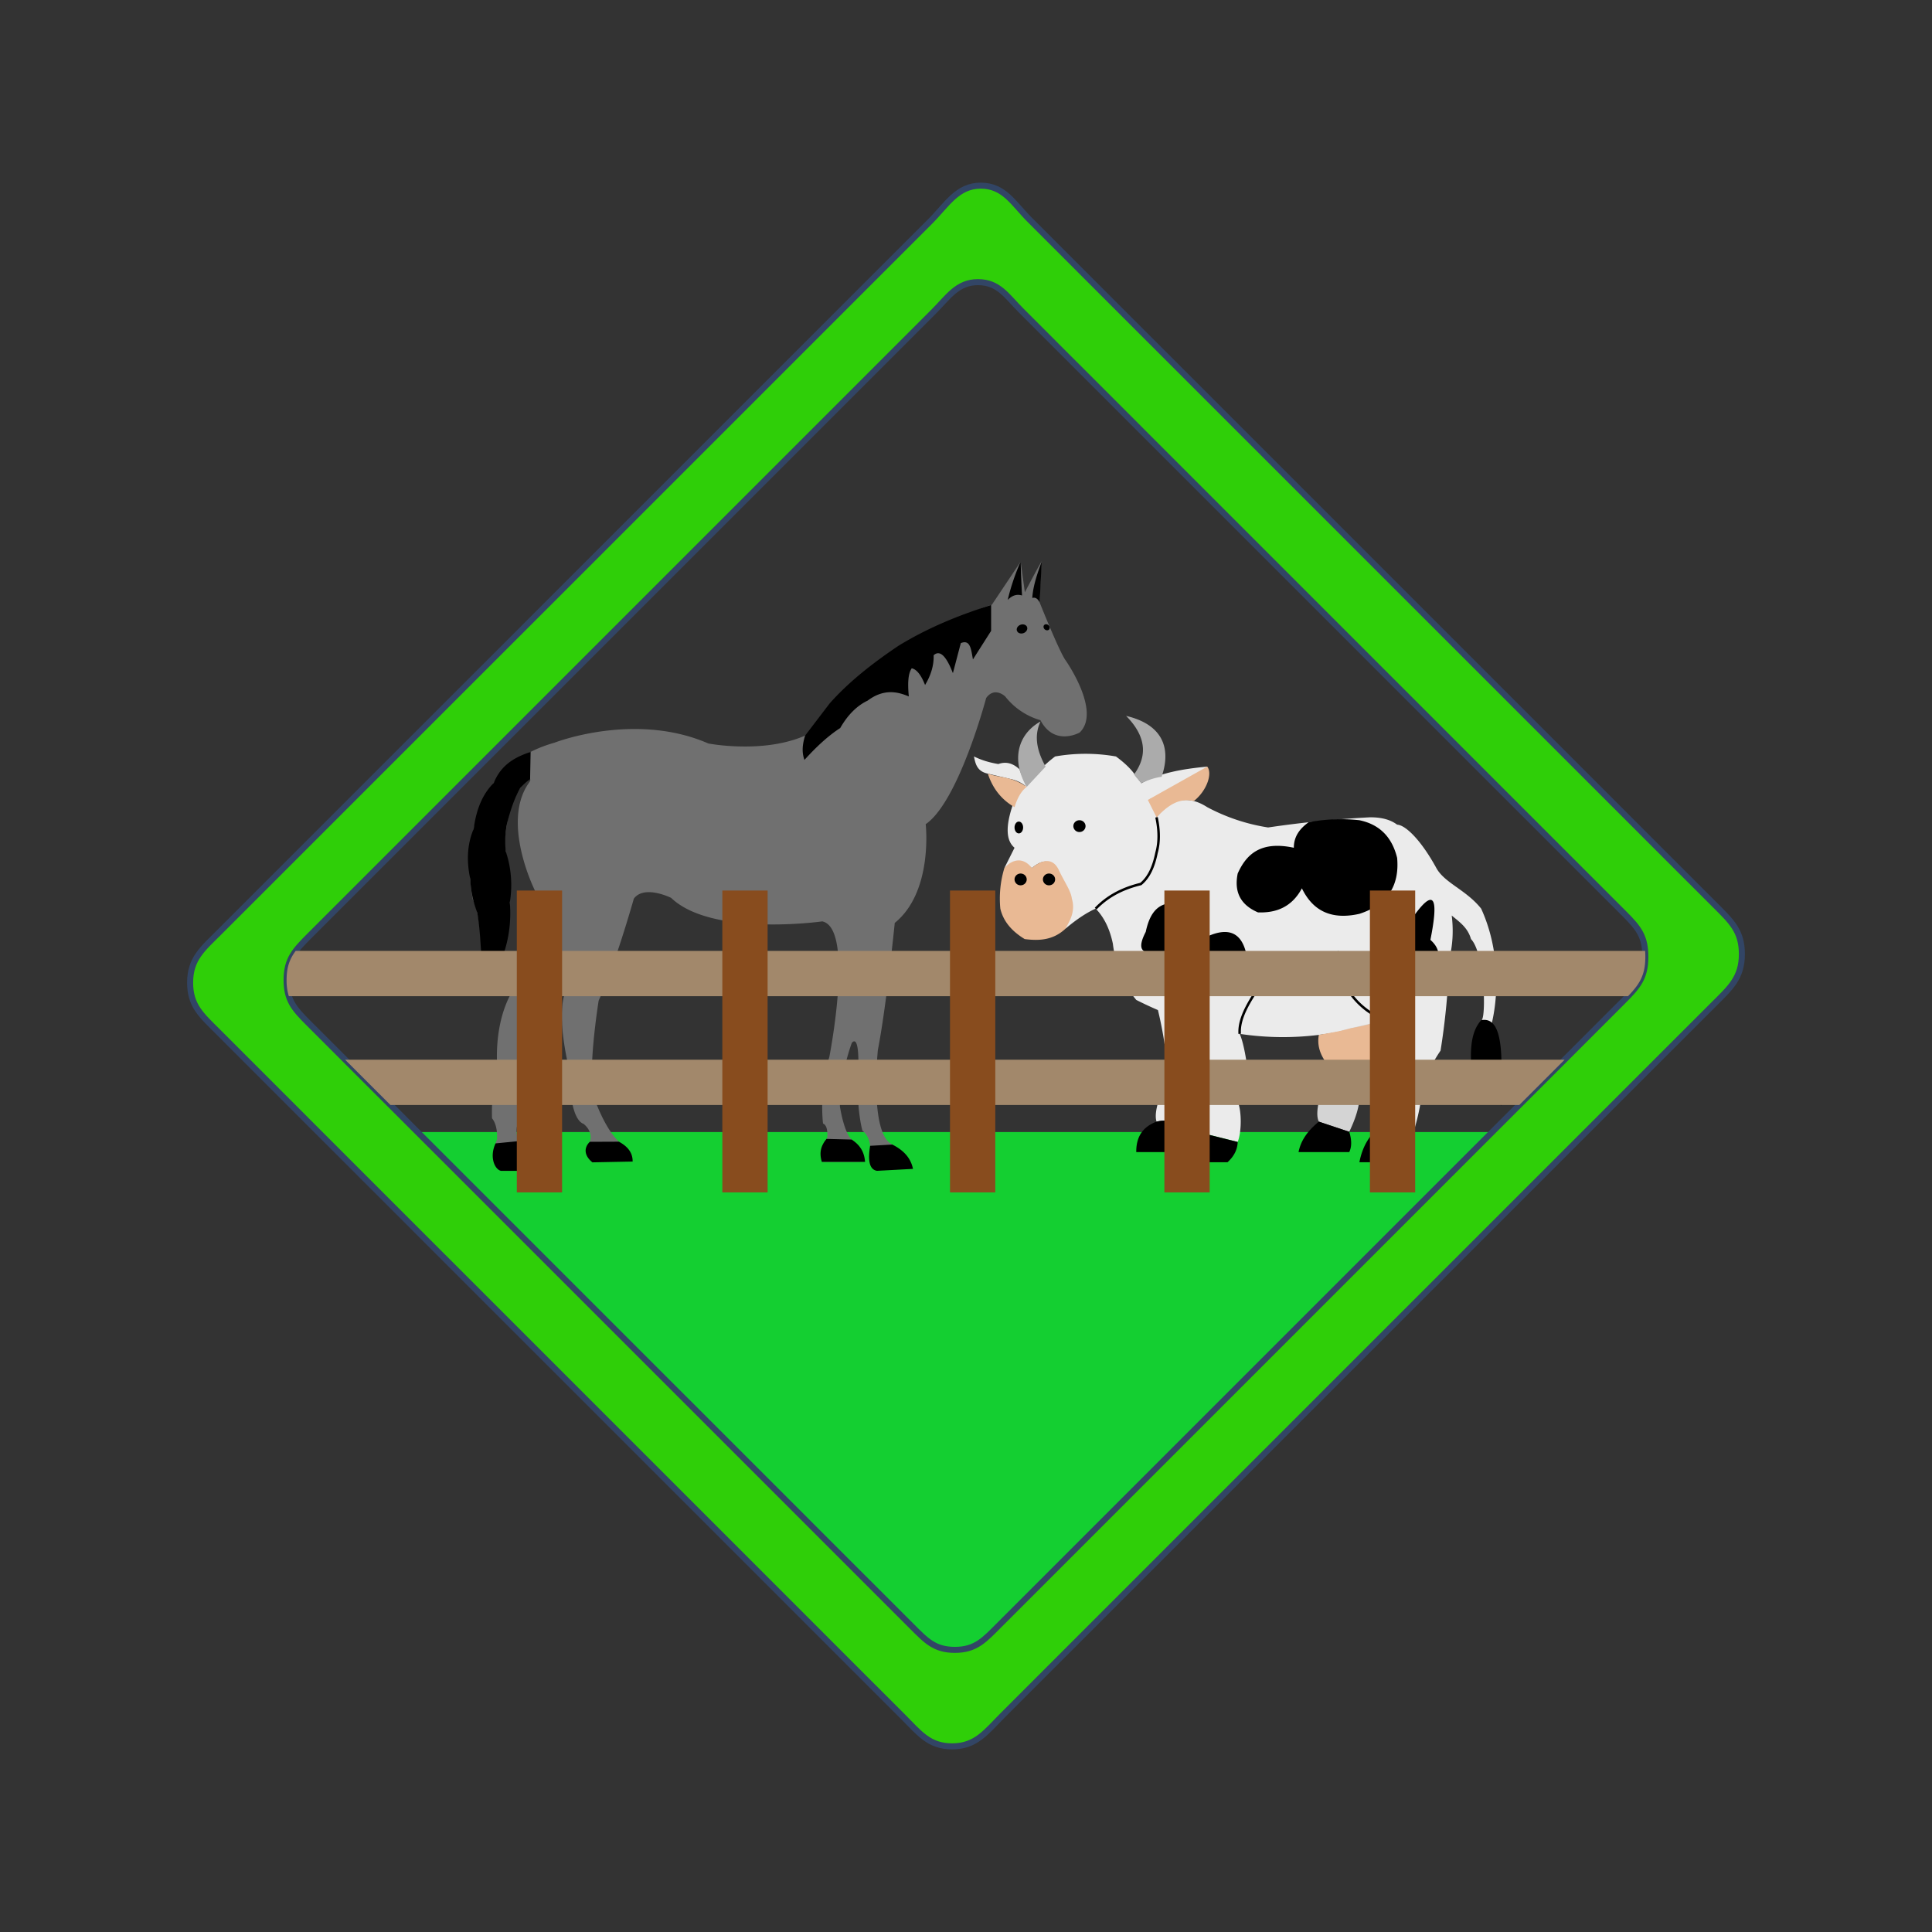 <svg xmlns="http://www.w3.org/2000/svg" xml:space="preserve" fill-rule="evenodd" clip-rule="evenodd" viewBox="0 0 64 64">
  <rect x="0" y="0" width="64" height="64" fill="#333333" stroke="none"/>
  <g id="green">
    <path fill="#14cf31" d="M13.83 37.5h35.603l-.098.098L37.533 49.4l-2.95 2.951-1.476 1.475c-.491.492-.779.828-1.475.828-.673 0-.952-.305-1.427-.78l-2.856-2.855-1.427-1.428-5.711-5.71-5.71-5.71-.671-.671Z"/>
    <path fill="#2fcf08" fill-rule="nonzero" stroke="#324565" stroke-width="0.2px" d="M32.488 6.15c-.778 0-1.12.63-1.68 1.191l-1.681 1.68-10.085 10.085-6.724 6.723-5.042 5.042c-.56.56-.978.888-.978 1.681 0 .764.378 1.081.919 1.621l4.864 4.865 6.487 6.486 8.108 8.108 1.621 1.622 1.622 1.621c.54.541.857.975 1.621.975.793 0 1.121-.474 1.681-1.034l1.681-1.681 1.681-1.68 18.489-18.489 1.681-1.68c.56-.56.949-.889.949-1.681 0-.764-.349-1.081-.89-1.622l-1.622-1.621-1.621-1.622-14.594-14.594-1.622-1.621-3.243-3.244c-.541-.54-.843-1.131-1.622-1.131Zm-.092 3.196c.685 0 .952.461 1.428.937l1.427 1.428 1.428 1.427 1.427 1.428 5.71 5.71 5.71 5.711 1.428 1.427 1.427 1.428 1.428 1.427c.476.476.695.755.695 1.428 0 .695-.251.983-.743 1.475l-2.95 2.951-1.476 1.475L37.533 49.4l-2.95 2.951-1.476 1.475c-.491.492-.779.828-1.475.828-.673 0-.952-.305-1.427-.78l-2.856-2.855-1.427-1.428-5.711-5.71-5.71-5.71-4.283-4.282c-.476-.476-.724-.755-.724-1.428 0-.695.28-.983.772-1.475l20.655-20.655c.492-.492.791-.985 1.475-.985Z"/>
  </g>
  <g id="white">
    <path fill="#ebebeb" d="M49.095 33.774c-.009.017-.019.024-.03.022l.03-.022Zm-15.109-7.763c.297-.359.613-.686.966-.952a5.809 5.809 0 0 1 2.016 0c.304.224.535.448.672.672.06.07.117.142.17.215.607-.344 1.374-.475 2.182-.551-.154.383-.384.592-.672.672-.545.161-.938.291-1.209.397.088.195.154.399.201.611.464-.593 1.011-.767 1.68-.336a6.35 6.35 0 0 0 2.016.672 35.812 35.812 0 0 1 3.36-.336c.38-.006.686.072.914.243.256.009.763.46 1.299 1.437.272.496.986.721 1.484 1.344.634 1.382.575 2.92.336 3.865-.043-.147-.219-.068-.306-.19.133-.23.076-2.204-.366-2.666-.107-.372-.355-.546-.639-.78.063.506.033.99-.084 1.452a23.463 23.463 0 0 1-.286 3.024c-.258.372-.376.703-.567.672a7.125 7.125 0 0 1-.441 2.352l-.84-.336c-.152-.37.018-.705.168-1.008.05-.581.051-1.032 0-1.344-.252-.504-.305-.941-.256-1.344-1.635.555-3.204.679-4.718.452.101.225.191.642.27 1.228-.21.199-.294.574-.336 1.008.142.353.127 1.024 0 1.344l-1.344-.336c.048-.495.153-1.286.336-1.68-.056-.299-.18-.643-.336-1.008v.336c.029.742.09 1.744-.15 2.352h-.186c-.271-.308-.603-.432-1.008-.336-.085-.267.05-.706.293-1.344.047-.124-.022-.528.043-.672a12.722 12.722 0 0 0-.29-1.68c-.241-.104-.48-.216-.718-.336-.45-.542-.69-1.171-.775-1.863-.11-.525-.31-.895-.569-1.162-.289.13-.619.341-1.008.672.057-.629.009-1.285-.336-2.016-.162-.268-.406-.303-.769 0-.287-.201-.591-.202-.912 0l.337-.672c-.328-.273-.278-.84 0-1.584.117-.16.237-.316.36-.466a1.19 1.19 0 0 0-.508-.231l-.737-.174c-.357-.076-.409-.322-.46-.569.203.097.437.188.808.251.233-.084.467-.045.701.174.071.191.143.364.214.527Z"/>
  </g>
  <g id="grey">
    <path fill="#d4d4d4" d="M44.448 34.132a14.383 14.383 0 0 1-.76 2.352c-.07.33-.064.544 0 .672l1.008.336c.217-.452.321-.812.336-1.096a6.913 6.913 0 0 1 .549-2.534l-1.133.27Z"/>
    <path fill="#ababab" d="M37.304 23.715c1.121.261 1.532.982 1.176 2.016a2.252 2.252 0 0 0-.672.216l-.243-.291c.486-.665.36-1.311-.261-1.941Zm-2.666 1.68-.627.672c-.521-.896-.298-1.742.457-2.167-.184.392-.182.867.17 1.495Z"/>
    <path fill="#707070" fill-rule="nonzero" d="M34.44 19.958s.046-1.246.069-1.351c.024-.103-.559 1.013-.559 1.013l-.14-1.013-.955 1.428c-1.701.442-5.172 3.582-5.172 3.582-1.281 1.583-4.217 1.012-4.217 1.012-2.447-1.065-5.102-.025-5.102-.025-3.588 1.011-2.702 5.19-2.702 5.19.442.909.233 3.142.233 3.142 1.56-1.403.815-4.984.815-4.984.14-1.792.816-2.155.816-2.155s.093 0 0 .13c-.937 1.305.186 3.556.186 3.556.513 2.128-.466 2.958-.466 2.958-1.002 1.195-.76 3.048-.76 3.048-.233.57-.187 1.556-.187 1.556.21.26.164.702.164.702-.373.96.187 1.038.187 1.038h.931c.513-.182-.371-.986-.371-.986-.164-.234-.07-.545-.07-.545.115-.519.34-2.632.34-2.632.442-.468 1.141-2.103 1.141-2.103.303-.052.115.311.115.311-.349.883.15 2.71.15 2.71-.023 1.61.443 1.687.443 1.687.349.287.209.597.209.597-.279.468.093.65.093.65h1.119c.442 0-.024-.493-.024-.493-.372-.183-.745-.806-1.024-1.557-.28-.754.13-3.281.13-3.281.536-1.142 1.165-3.375 1.165-3.375.349-.467 1.235-.025 1.235-.025 1.35 1.297 5.008.779 5.008.779 1.072.233.233 4.49.233 4.49-.349 1.143-.209 2.206-.209 2.206.186.077.139.467.139.467-.303.52-.139.806-.139.806h1.141c.512-.027-.139-.701-.139-.701-.304-.182-.443-1.143-.443-1.143 0-1.064.395-2.102.395-2.102.28-.311.21.96.21.96-.07 1.22.14 1.947.14 1.947.326.26.256.727.256.727-.139.7.489.571.489.571.768 0 .839-.104.839-.104.093-.312-.629-.753-.629-.753-.722-.415-.442-3.116-.442-3.116.28-1.427.559-4.204.559-4.204 1.282-1.039 1.025-3.271 1.025-3.271 1.096-.753 2.003-4.18 2.003-4.18.281-.389.63-.052.63-.052a2.294 2.294 0 0 0 1.168.788c.466.883 1.301.407 1.301.407.723-.701-.466-2.388-.466-2.388-.209-.284-.861-1.919-.861-1.919Z"/>
  </g>
  <g id="orange">
    <path fill="#e9b994" d="M43.688 34.282c.399-.073.746-.124 1.071-.224.33-.057.842-.177 1.138-.301-.123.56-.039.982.153 1.447l-.376.178-.093.43h-.328l-.205-.336-.174.336h-.264l-.151-.336-.571-.336c-.182-.27-.254-.555-.2-.858Zm-5.664-7.783 1.968-1.104c.181.231-.019.807-.444 1.14-.469-.098-.808.093-1.236.54l-.288-.576Zm-4.013-.432c-.168.126-.303.345-.403.672-.456-.263-.732-.646-.885-1.111.447.152.774.084 1.288.439Zm-.74 2.688c.257-.293.622-.377.912 0 .334-.283.692-.357.892.066.158.346.406.697.43.942.135.438-.084.773-.217 1.008-.408.377-.87.398-1.344.337-.491-.3-.72-.642-.807-1.009a3.492 3.492 0 0 1 .134-1.344Z"/>
  </g>
  <g id="black">
    <path d="M39.165 31.319c-.35.549-.523.866-.879.229-.553.076-.577-.209-.332-.678.156-.733.518-1.212 1.598-.81.498.167.563.529.221 1.074.979-.543 1.466-.219 1.563.791.291.561-.534 1.162-1.008.725-.518-.479-1.432-.86-1.163-1.331l.025-.039-.025.039Zm6.602 5.971.945.538c.101.224.05.5-.147.672h-1.533c.099-.517.334-.928.735-1.21Zm-2.079-.134 1.008.336c.078.255.09.484 0 .672h-1.68c.063-.321.239-.653.672-1.008Zm-4.032.336 1.344.336c-.008.259-.126.48-.336.672h-1.605c.101-.434.261-.809.597-1.008Zm-1.344-.336c.407-.102.735.035 1.008.336l-.334.672H37.64c-.004-.457.171-.819.672-1.008Zm10.753-3.36c.487-.099.654.468.672 1.344-.197.314-.207.799 0 1.482-.546-.428-1.002-.885-1.008-1.482-.027-.745.127-1.104.336-1.344Zm-15.256-4.859c.112 0 .202.087.202.195 0 .108-.09.195-.202.195a.198.198 0 0 1-.201-.195c0-.108.09-.195.201-.195Zm.941 0c.112 0 .202.087.202.195 0 .108-.09.195-.202.195a.198.198 0 0 1-.202-.195c0-.108.09-.195.202-.195Zm1.008-1.766c.112 0 .202.088.202.195 0 .108-.09.196-.202.196a.199.199 0 0 1-.202-.196c0-.107.09-.195.202-.195Zm-2.008.045c.079 0 .142.088.142.195 0 .108-.063.196-.142.196-.079 0-.142-.088-.142-.196 0-.107.063-.195.142-.195Zm11.282-.045c.639.133 1.073.527 1.25 1.248.082.93-.325 1.553-1.25 1.853-.914.206-1.537-.085-1.905-.845-.326.607-.835.821-1.455.797-.539-.231-.804-.635-.672-1.287.29-.649.771-1.087 1.86-.854-.001-.376.199-.637.492-.846a5.697 5.697 0 0 1 1.68-.066Zm1.344 4.187c-.057-.434.109-.447.387-.25-.145-.396-.067-.651.123-.836.668-.898.755-.424.498.862.519.461.244.976-.498 1.521-.225-.642-.553-.611-.989.133-.51-.265-.607-.661.479-1.43Zm-4.534 1.069.068.049c-.466.66-.839 1.241-.802 1.769l-.083.006c-.038-.543.338-1.143.817-1.824Zm-2.144 1.433-.084.006a1.477 1.477 0 0 0-.318-.829c-.619-.195-1.004-.641-1.244-1.242l.077-.031c.232.581.603 1.012 1.203 1.198a.041.041 0 0 1 .021.014c.24.31.324.601.345.884Zm-1.345-5.606-.001.001c-.091.453-.251.829-.535 1.061a.056.056 0 0 1-.017.009c-.683.164-1.135.453-1.475.803l-.059-.057c.347-.359.809-.656 1.507-.826.265-.222.412-.58.498-1.007l.001-.003c.088-.32.096-.698-.001-1.151l.081-.018c.1.468.091.857.001 1.188Zm7.544 5.503-.03.077a2.569 2.569 0 0 1-1.206-.961v-.001a3.75 3.75 0 0 1-.313-.713c-.072-.24-.104-.487-.025-.657l.075.035c-.072.155-.037.38.029.598.102.337.283.657.304.693.284.437.725.755 1.166.929Z"/>
    <path d="M32.832 20.041c-1.041.33-2.07.74-3.065 1.349-.877.589-1.67 1.215-2.29 1.92l-.806 1.057c-.115.363-.095.607-.022.806.374-.413.763-.783 1.185-1.057.255-.446.561-.741.909-.908.526-.393.977-.303 1.363-.137-.044-.441-.022-.77.097-.933.171.037.316.236.441.553.199-.329.294-.657.284-.985.213-.194.426.044.638.593l.262-.995c.318-.13.34.206.402.54l.602-.946v-.857Zm-15.255 4.867c-.506.17-.971.413-1.22 1.026-.327.327-.57.795-.664 1.518-.221.518-.242 1.076-.115 1.663.021.473.118.812.232 1.122.07.401.11.922.134 1.51l-.049 1.189c.258-.218.508-.597.698-1.094a4.213 4.213 0 0 0 .295-1.948 3.51 3.51 0 0 0-.133-1.688 2.989 2.989 0 0 1 .038-.909c.124-.506.272-.9.443-1.197.108-.117.216-.217.324-.288l.017-.904Zm-.367 12.891-.794.077c-.209.446-.033.856.175.909h1.246c.091-.02-.178-.842-.627-.986Zm2.328.025c-.209.204-.181.465.086.68l1.333-.026c.003-.314-.185-.511-.455-.658l-.964.004Zm7.841-.096c-.2.245-.241.469-.155.761h1.432c-.031-.44-.28-.628-.444-.74l-.833-.021Zm1.445.229c-.073.447-.042.785.229.828l1.191-.064c-.064-.317-.264-.596-.686-.806l-.734.042Zm5.685-19.356c-.13.359-.288.789-.313 1.207.095-.028.178.014.244.15l.069-1.357Zm-.699.006a7.184 7.184 0 0 0-.428 1.266c.132-.134.283-.206.474-.147a38.973 38.973 0 0 1-.046-1.119Zm-.006 2.09c-.093.035-.145.125-.115.2.028.077.126.109.219.075.091-.035.143-.125.115-.201-.029-.075-.127-.109-.219-.074Zm.784.01c-.033.038-.024.101.02.141.046.04.109.043.144.005.033-.038.024-.102-.02-.142-.046-.04-.109-.042-.144-.004Z"/>
  </g>
  <g id="brown">
    <path fill="#a2886b" d="M9.795 31.5h44.702c.005.062.007.127.007.197 0 .61-.194.907-.574 1.303H9.568a1.741 1.741 0 0 1-.074-.539c0-.427.105-.7.301-.961Zm1.638 3.604H51.83l-1.019 1.019-.481.481H12.934l-1.501-1.5Z"/>
    <path fill="#884c1e" d="M18.62 29.5v10h-1.5v-10h1.5Zm21.452 0v10h-1.5v-10h1.5Zm-14.644 0v10h-1.5v-10h1.5Zm21.452 0v10h-1.5v-10h1.5Zm-13.91 0v10h-1.5v-10h1.5Z"/>
  </g>
</svg>
